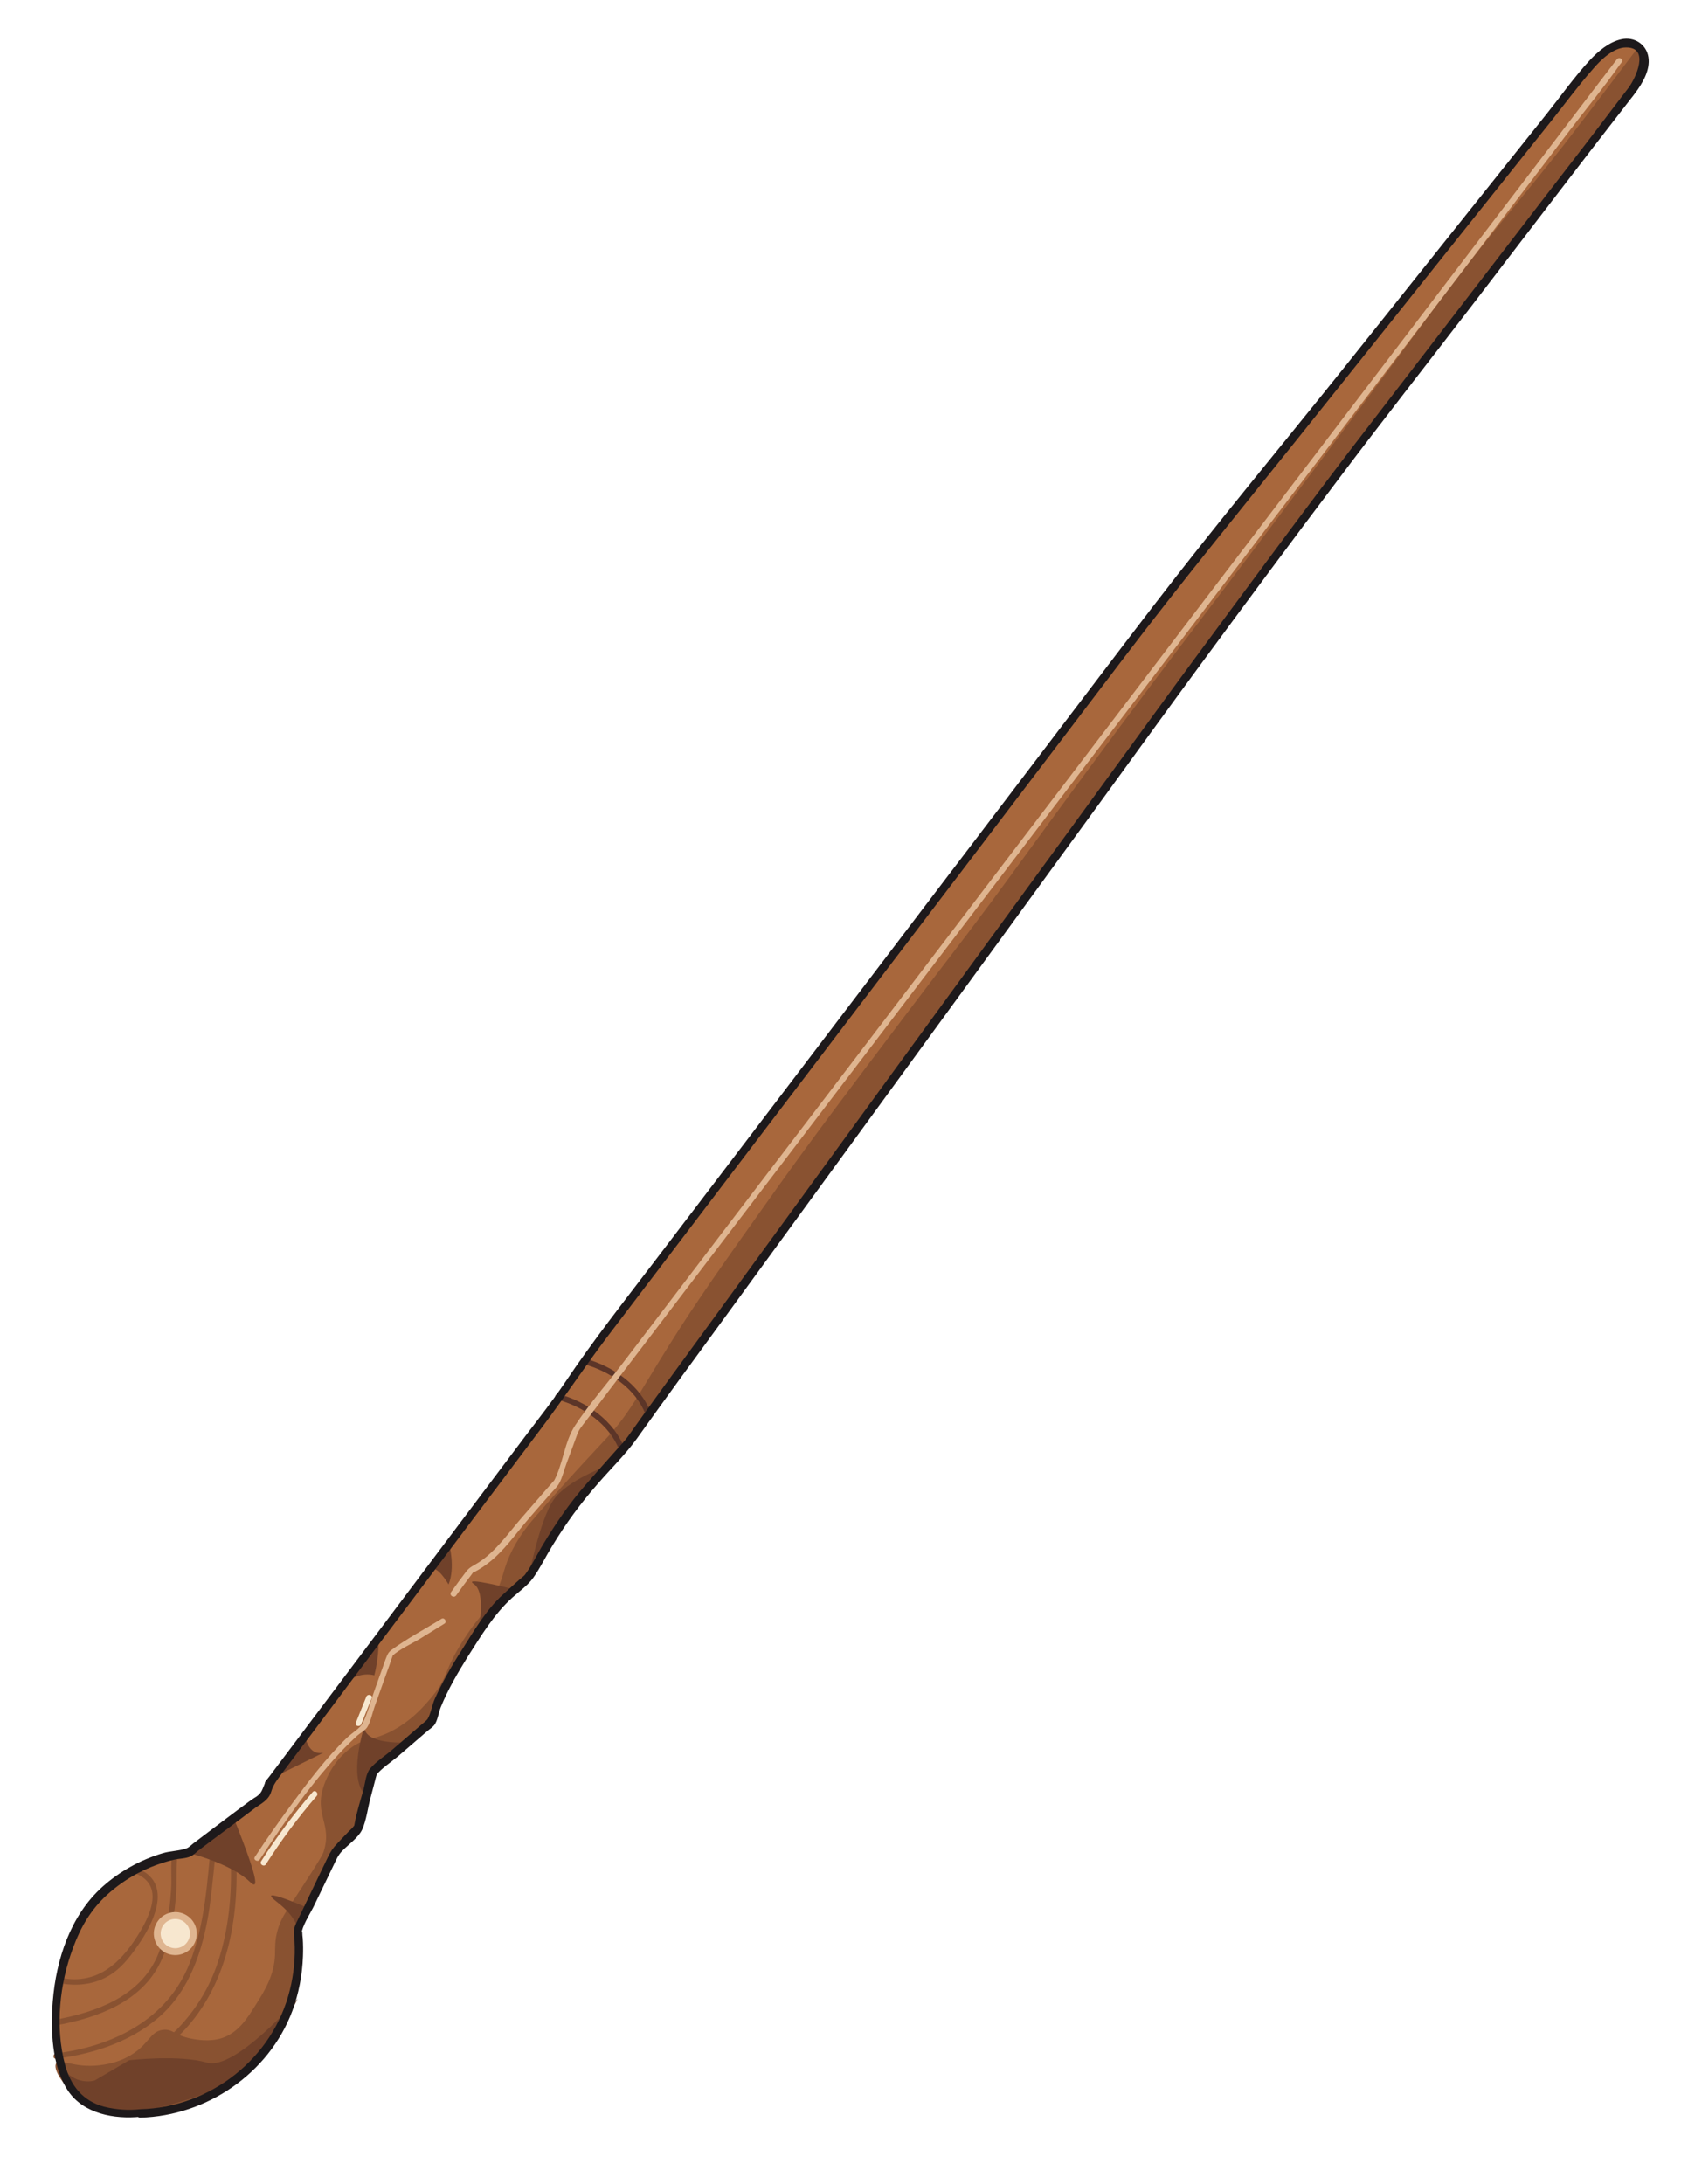 <?xml version="1.0" encoding="utf-8"?>
<!-- Generator: Adobe Illustrator 21.0.2, SVG Export Plug-In . SVG Version: 6.00 Build 0)  -->
<svg version="1.1" id="Layer_1" xmlns="http://www.w3.org/2000/svg" xmlns:xlink="http://www.w3.org/1999/xlink" x="0px" y="0px"
	 viewBox="0 0 758.5 985.2" style="enable-background:new 0 0 758.5 985.2;" xml:space="preserve">
<style type="text/css">
	.st0{fill:#A8673C;}
	.st1{fill:#895231;}
	.st2{fill:#5C3528;}
	.st3{fill:#DFB590;}
	.st4{fill:#F7E7CF;}
	.st5{fill:#70412A;}
	.st6{fill:#1D191B;}
</style>
<g>
	<g>
		<path class="st0" d="M63.3,953.3c0,0-18.2,2-27.6-6.7c-9.3-8.7-9.7-24.5-9.7-24.5c-0.8-6.5-1.2-14.9,0.2-24.6
			c2.2-15.4,7.8-27.2,12-34.4c3.1-4.2,7.4-9.1,13.5-13.8c12.9-9.8,26.2-12.6,33.4-13.6l30.7-23c0,0,5.1-1.9,5.4-7.8l132.5-176.1
			l11.4-17l257.5-338.2c20.5-25.6,41-51.2,61.5-76.7L717.5,29.8c0,0,13.3-15.8,21.6-8.6c8.3,7.2-4.4,21.6-4.4,21.6L602,215.5
			l-61.4,82.6l-244.2,335l-12.5,17.5c0,0-22.8,25.5-26.8,30.8c-4,5.3-18.5,30.1-18.5,30.1s-10.4,9.4-11.9,10.7s-26.9,34.1-32.1,54.6
			l-26.4,22.8l-6.6,25.3l-10.2,10.5l-16.9,35.2c0.6,4.9,3.6,31.3-14.9,54.8C98.6,951.9,67.5,953.2,63.3,953.3z"/>
	</g>
	<path class="st1" d="M739.1,21.4c0.6,2.2,1.7,7,0.1,12.7c-1.1,4.2-3.2,7.2-4.5,8.9c-44.2,57.5-88.5,115-132.7,172.5l-61.4,82.6
		l-244.2,335l-12.5,17.5c0,0-22.8,25.5-26.8,30.8c-4,5.3-18.5,30.1-18.5,30.1s-10.4,9.4-11.9,10.7s-26.9,34.1-32.1,54.6l-26.4,22.8
		l-6.6,25.3l-10.2,10.5l-16.9,35.2c0.6,4.9,3.6,31.3-14.9,54.8c-20.8,26.5-51.9,27.8-56.1,27.9c-5.1,0.5-17.2,1-27.6-6.7
		c-6.9-5.1-12.4-13.4-10.5-16c1.7-2.3,7.9,2.3,19.3,1c2.3-0.3,7.7-0.9,13.3-4c9.3-5.1,9.5-11.3,15.6-12c4.4-0.5,5.3,2.6,12.8,4
		c2.2,0.4,7.9,1.5,13.5-0.2c7.6-2.4,11.6-8.8,16-15.9c3.6-5.7,7.9-12.7,8.2-21.8c0.1-2.9-0.2-6.3,1.2-11.2c1.3-4.4,3.2-7.3,4.1-8.7
		c10.5-16,15.7-24.1,16.5-26.2c4.4-13-4.6-16.7,0.4-30.7c1-2.7,4.3-11.1,12.5-16.8c6.1-4.3,8.8-2.9,16.8-6.7
		c9.9-4.8,15.8-11.9,19.2-15.9c7.7-9.3,5-11.2,14.4-25.9c8-12.5,10.5-12,14.9-21.6c3.5-7.9,3-10.8,7.1-18.9
		c3.8-7.4,8-12.2,11.2-15.9c10.8-12.3,16.3-18.5,30-33.1c11.8-12.5,14.9-20,29.7-43.6c12.3-19.7,24.6-37,49.3-71.7
		c15.5-21.7,28.9-39.5,55.8-75.1c20.8-27.5,23.8-31,39.6-52.2c14.7-19.9,16.9-23.2,37.6-51.4c15.9-21.6,28.7-38.7,36-48.4
		c16.4-21.8,20.3-26.7,39.3-51.8c24-31.7,43.1-57.2,55.2-73.4c36.9-49.4,36.5-49.7,49.6-66.2c15.3-19.3,22-26.7,41.2-51
		C719.9,46.9,731.5,31.5,739.1,21.4z"/>
	<g>
		<g>
			<path class="st1" d="M25.2,913.6c18.4-3.3,38.6-10.5,47.2-28.5c4.4-9.2,6.1-19.6,7-29.7c0.5-5.6,0-11.2,0.5-16.7
				c0.1-1.6-2.4-1.6-2.5,0c-0.3,4.6,0.1,9.2-0.2,13.8c-0.7,10.2-2.2,20.7-6.3,30.1c-8.1,18.2-28,25.2-46.3,28.5
				C23,911.4,23.7,913.9,25.2,913.6L25.2,913.6z"/>
		</g>
	</g>
	<g>
		<g>
			<path class="st1" d="M26.6,894.5c8,1.6,16.4,0.7,23.3-3.8c5.8-3.7,9.7-9.3,13.5-14.9c6.9-10.4,14-26.9-1.5-33.1
				c-1.5-0.6-2.1,1.8-0.7,2.4c14.5,5.8,5,22.1-1,30.9c-7.9,11.5-18.2,19.2-33,16.1C25.7,891.8,25,894.2,26.6,894.5L26.6,894.5z"/>
		</g>
	</g>
	<g>
		<g>
			<path class="st1" d="M25.3,928.6c17.7-2.2,35.8-8.3,48.8-20.9c12.8-12.5,18.2-31.1,20.6-48.4c1.3-9.9,2.2-20,3.2-29.9
				c0.2-1.6-2.3-1.6-2.5,0c-1.8,18.9-2.8,38.4-9.9,56.3C75.5,911,51,923,25.4,926.2C23.7,926.3,23.7,928.8,25.3,928.6L25.3,928.6z"
				/>
		</g>
	</g>
	<g>
		<g>
			<path class="st1" d="M30.4,940.8c21.7-1.7,41.9-11.7,55.8-28.5c16.3-19.8,21.2-46.1,20.5-71.1c-0.1-4.5-0.4-9-0.9-13.5
				c-0.1-1.3-0.3-2.6-0.5-3.9c0-0.3-0.2-2-0.2-1.3c0-1.6-2.5-1.6-2.5,0c-0.1,1.8,0.5,3.7,0.7,5.5c0.5,4.8,0.8,9.5,0.9,14.3
				c0.3,15.1-1.5,30.6-6.6,44.9C87.1,916.1,61,936,30.4,938.3C28.8,938.4,28.8,940.9,30.4,940.8L30.4,940.8z"/>
		</g>
	</g>
	<g>
		<g>
			<path class="st2" d="M251.4,631.3c11.7,3.1,23.7,11.2,28,22.8c0.6,1.5,3,0.8,2.4-0.7c-4.7-12.5-17.1-21.2-29.8-24.6
				C250.5,628.5,249.8,630.9,251.4,631.3L251.4,631.3z"/>
		</g>
	</g>
	<g>
		<g>
			<path class="st2" d="M263.3,615.3c11.7,3.1,23.7,11.2,28,22.8c0.6,1.5,3,0.8,2.4-0.7c-4.7-12.5-17.1-21.2-29.8-24.6
				C262.4,612.5,261.7,614.9,263.3,615.3L263.3,615.3z"/>
		</g>
	</g>
	<g>
		<g>
			<path class="st3" d="M205.8,719.7c2.3-3.2,4.6-6.4,7-9.5c1.1-1.4-0.1-0.4,1.6-1.3c2.1-1.1,4.2-2.5,6.1-4
				c6.9-5.3,12.3-13.2,18-19.8c3.2-3.7,6.4-7.4,9.7-11.1c1.3-1.5,3.1-3.1,4.1-4.9c1.5-2.7,2.2-6,3.3-8.9c1.6-4.4,3.3-8.8,4.9-13.3
				c0.7-2,2.2-3.8,3.9-6c3.6-4.7,7.2-9.4,10.8-14.2c13.5-17.7,27-35.3,40.4-53c20-26.2,39.9-52.3,59.9-78.5
				c23.9-31.3,47.7-62.6,71.6-93.9c25.4-33.3,50.8-66.7,76.3-100c24.7-32.3,49.3-64.7,74-97c21.4-28,42.8-56.1,64.1-84.1
				c15.6-20.5,31.2-40.9,46.8-61.4c7.5-9.8,15.4-19.4,22.5-29.5c0.3-0.4,0.7-0.9,1-1.3c1-1.3-1.2-2.5-2.2-1.3
				c-5.2,6.8-10.4,13.6-15.6,20.4c-13.9,18.2-27.7,36.4-41.6,54.5c-20.1,26.4-40.3,52.8-60.4,79.2c-24.1,31.6-48.2,63.2-72.3,94.8
				c-25.4,33.4-50.9,66.7-76.3,100.1c-24.5,32.1-48.9,64.2-73.4,96.3c-21.2,27.7-42.3,55.5-63.5,83.2
				c-15.3,20.1-30.6,40.2-45.9,60.2c-7,9.1-14.8,18-21.1,27.6c-4.9,7.4-5.4,17.5-9.7,25.3c0.6-1.2-0.7,0.7-1,0.9
				c-1.2,1.3-2.3,2.7-3.5,4c-3.3,3.8-6.6,7.6-9.9,11.4c-6,6.9-11.6,15.1-19.3,20.1c-2.1,1.4-4,2-5.6,4c-2.4,3.1-4.7,6.3-7,9.5
				C202.6,719.7,204.8,721,205.8,719.7L205.8,719.7z"/>
		</g>
	</g>
	<ellipse transform="matrix(0.597 -0.802 0.802 0.597 -667.643 415.284)" class="st3" cx="79.4" cy="872" rx="9.7" ry="9.7"/>
	<ellipse transform="matrix(0.597 -0.802 0.802 0.597 -667.643 415.284)" class="st4" cx="79.4" cy="872" rx="6.6" ry="6.6"/>
	<g>
		<g>
			<path class="st4" d="M120,840.9c6.9-10.8,14.5-21.1,22.9-30.8c1-1.2-0.7-3-1.8-1.8c-8.5,9.9-16.3,20.3-23.3,31.3
				C117,841,119.2,842.3,120,840.9L120,840.9z"/>
		</g>
	</g>
	<g>
		<g>
			<path class="st4" d="M163,777.7c1.6-3.9,3.1-7.8,4.7-11.7c0.6-1.5-1.8-2.1-2.4-0.7c-1.6,3.9-3.1,7.8-4.7,11.7
				C159.9,778.6,162.4,779.2,163,777.7L163,777.7z"/>
		</g>
	</g>
	<path class="st5" d="M27.3,931.5c0,0,1.1,9.8,9,15.7s25.8,5.6,25.8,5.6s40.1-7.3,52.6-21.6c12.4-14.3,19.6-29.6,19.6-29.6
		s-28.3,32.5-40.9,28.8c-12.5-3.7-35.1-1.1-35.1-1.1l-15.5,9.1C42.8,938.5,33.6,941.3,27.3,931.5z"/>
	<path class="st5" d="M85.1,835.8c0,0,19,4.7,27.6,13c0.5,0.4,1.5,1.5,2.1,1.2c1.9-1-3.8-16.1-9.2-29.6
		C98.7,825.6,91.9,830.7,85.1,835.8z"/>
	<path class="st5" d="M134.3,870.7c0,0,0.3-5.4-9.6-13s14.4,3,14.4,3L134.3,870.7z"/>
	<path class="st5" d="M202.7,696.7c0,0,2.8,10.3-0.3,18c0,0-5.6-9.8-8.4-6.3C191.2,712,202.7,696.7,202.7,696.7z"/>
	<path class="st5" d="M170.7,739.2c0,0,0.7,6.4-1.8,16.5c0,0-8.5-2.8-15.4,6.3C146.6,771.2,170.7,739.2,170.7,739.2z"/>
	<path class="st5" d="M123.8,801.5l13.9-18.7c0,0,1,9.3,8.2,7.8L123.8,801.5z"/>
	<path class="st5" d="M182.3,786c0,0-18,0.9-17.9-7.2c0,0-7.8,23.7,0.8,31.3l2.8-10.4L182.3,786z"/>
	<path class="st5" d="M238.5,711.5c0,0,4.9-25.4,11.1-34.7s24.8-15.7,24.8-15.7L257,681.3L238.5,711.5z"/>
	<path class="st5" d="M216,734.8c0,0,3.4-16.6-2.2-20.3s18.5,2.5,18.5,2.5l-5.8,5.2L216,734.8z"/>
	<g>
		<g>
			<path class="st3" d="M117.2,838.8c11.5-17.6,23.8-35.3,38.3-50.4c1.9-1.9,3.8-3.8,5.8-5.6c1.4-1.2,3.4-2.2,4.4-3.7
				c1.6-2.5,2.3-6.4,3.3-9.2c1.9-5.2,3.7-10.5,5.6-15.7c0.7-1.9,1.4-3.8,2-5.7c0.2-0.6,0.4-1.2,0.6-1.7c0.4-1-0.3,0.2-0.2,0.1
				c3.5-3.1,8.5-5.3,12.5-7.7c3.7-2.3,7.3-4.5,11-6.8c1.4-0.8,0.1-3-1.3-2.2c-7.4,4.6-15.4,8.8-22.5,14c-1.7,1.3-1.9,2.2-2.7,4.2
				c-1.7,4.9-3.5,9.7-5.2,14.6c-1.6,4.6-2.9,9.6-5,14c-1.2,2.6-4.7,4.4-7.3,6.9c-9.5,9.2-17.6,20-25.4,30.6
				c-5.6,7.6-11,15.3-16.1,23.1C114.1,838.9,116.3,840.1,117.2,838.8L117.2,838.8z"/>
		</g>
	</g>
	<g>
		<g>
			<path class="st6" d="M63.3,951.4c-5.3,0.6-11,0.2-16.2-1.1c-9.7-2.5-15.3-9.6-17.8-19.1c-4.5-17-2.4-36.5,3.7-52.7
				c3.4-9.2,7.9-17,15.2-23.7c8.5-7.8,18.9-13.2,30.1-15.9c2.4-0.6,5.6-0.5,7.8-1.6c1.2-0.5,2.3-1.7,3.3-2.5
				c4.5-3.4,9-6.8,13.5-10.1c4.2-3.1,8.3-6.3,12.5-9.4c2.2-1.6,5.9-3.3,7-7.2c1-3.3,2.7-5.3,4.9-8.3c10.8-14.4,21.7-28.8,32.5-43.3
				c28.1-37.4,56.3-74.8,84.4-112.2c10.5-13.9,20-28.4,30.5-42.2c21.8-28.6,43.5-57.2,65.3-85.8c31-40.7,61.9-81.3,92.9-122
				c24.8-32.6,49.6-65.2,74.4-97.8c25.4-33.4,52-65.9,78.2-98.6c23.3-29.1,46.6-58.3,69.8-87.4c14.8-18.5,29.6-37.1,44.4-55.6
				c6.3-7.9,12.4-16.2,19.1-23.8c3.5-4.1,9.2-9.7,14.9-9.7c10.8-0.1,4.5,13.6,1.2,18.1c-1.8,2.4-3.7,4.8-5.5,7.2
				c-10.3,13.6-20.8,27.2-31.3,40.8c-28.7,37.3-57.3,74.5-86,111.8c-18.3,23.8-36.2,48.1-54.1,72.2c-12,16.2-24,32.4-35.8,48.6
				c-24.6,33.8-49.3,67.6-73.9,101.3c-30,41.1-60,82.2-89.9,123.3c-19.7,27-39.3,54-59,80.9c-5.4,7.4-10.8,14.9-16.1,22.4
				c-1.3,1.8-3.3,4-5.5,6.4c-4.6,5.1-9.1,10.3-13.6,15.4c-7.3,8.4-13.2,17-19,26.6c-2.7,4.4-5,9.4-8.1,13.6
				c-0.5,0.7,0.1-0.1-0.2,0.3c-0.7,0.8-1.7,1.5-2.5,2.2c-2.5,2.2-5,4.5-7.4,6.7c-7.6,6.8-13.3,16.7-18.7,25.2
				c-4.5,7-8.7,14.3-12.1,21.9c-1.2,2.7-1.8,6.6-3.2,9c-0.5,0.8-2,1.9-2.8,2.6c-4.3,3.7-8.6,7.4-12.9,11.1
				c-3.2,2.8-7.7,5.6-10.4,8.9c-1.8,2.3-2.1,6.3-2.8,9c-1.4,5.2-3.2,10.5-4.1,15.8c-0.1,0.5-0.2,1.1-0.4,1.5
				c0.7-1.6-0.3,0.1-0.9,0.6c-2.2,2.1-4.3,4.4-6.4,6.6c-2.1,2.2-3.1,3.7-4.4,6.4c-4.8,10-9.6,20-14.4,30c-1.3,2.7-0.8,4.8-0.6,7.8
				c0.4,7.4-0.3,14.8-2.1,22C123.2,928.6,94.8,950.6,63.3,951.4c-2.4,0.1-2.4,3.8,0,3.8c30-0.8,58-19.9,68.6-48.1
				c2.9-7.8,4.5-16.2,4.8-24.6c0.1-2.7,0.1-5.4-0.1-8.2c-0.1-0.9-0.2-1.7-0.2-2.5c-0.1-1.6-0.5,0.5-0.2-0.7
				c1.1-4.1,4.1-8.4,5.9-12.3c2.7-5.6,5.4-11.2,8.1-16.8c1.6-3.3,2.3-5.2,4.3-7.2c2.7-2.8,7.2-5.9,8.9-9.5c1.9-4.1,2.5-9.6,3.7-14
				c0.7-2.7,1.4-5.3,2.1-8c0.2-0.8,0.4-1.7,0.7-2.6c0.3-1.1,0-0.2-0.2,0c2.6-3.2,6.7-5.8,9.8-8.4c4.5-3.9,9.1-7.8,13.6-11.7
				c0.9-0.7,2.2-1.6,2.9-2.5c1.5-2.1,1.9-5.6,2.9-8.1c3.3-8.1,7.8-15.7,12.4-23.1c5.8-9.1,11.7-18.9,19.8-26.2c3.1-2.8,7-5.5,9.5-9
				c3.2-4.5,5.7-9.7,8.6-14.4c6.2-10.2,12.7-19.1,20.6-28.1c5.8-6.7,12.3-13,17.5-20.2c13.2-18.5,26.6-36.8,40-55.1
				c27.5-37.7,54.9-75.3,82.4-113c29.5-40.4,58.9-80.8,88.4-121.3c14.7-20.2,29.3-40.4,44.1-60.5c20.3-27.6,40.7-55.1,61.4-82.5
				c20-26.6,40.6-52.8,60.8-79.1c23.8-31,47.4-62.1,71.4-92.9c1-1.3,0.7-0.8,2-2.6c3.3-4.4,6.9-10.4,6-16.2
				c-0.9-5.9-6.5-9.4-12.2-8.1c-5.6,1.2-10.6,5.5-14.4,9.6c-6.9,7.5-12.9,16-19.2,23.9c-30.4,38-60.7,76.1-91.1,114.1
				c-28.9,36.1-58.6,71.7-86.7,108.3c-16.6,21.6-33.1,43.4-49.6,65.1c-30.3,39.9-60.7,79.7-91,119.6
				c-28.3,37.2-56.6,74.4-84.9,111.5c-13.5,17.7-27.3,35.2-39.7,53.7c-5.6,8.3-11.8,16.2-17.9,24.2c-13.8,18.3-27.5,36.6-41.3,54.9
				c-24.8,33-49.6,66-74.4,98.9c-0.5,0.7-1.2,1.4-1.7,2.2c-0.2,0.4-0.1,0.6-0.3,1c-1.2,2.8-1.3,4-3.7,5.7c-0.6,0.4-1.5,0.9-2.2,1.4
				c-8.9,6.5-17.6,13.2-26.4,19.8c-0.8,0.6-1.9,1.8-2.9,2.1c-3.1,1.2-7.4,1.2-10.7,2.2c-10.1,3-19.5,8.2-27.3,15.2
				c-14.4,12.9-20.9,32.8-22.4,51.7c-1,12.7-0.5,29.3,6.9,40.3c7,10.4,20.9,12.9,32.7,11.7C65.6,954.9,65.7,951.2,63.3,951.4z"/>
		</g>
	</g>
</g>
</svg>
